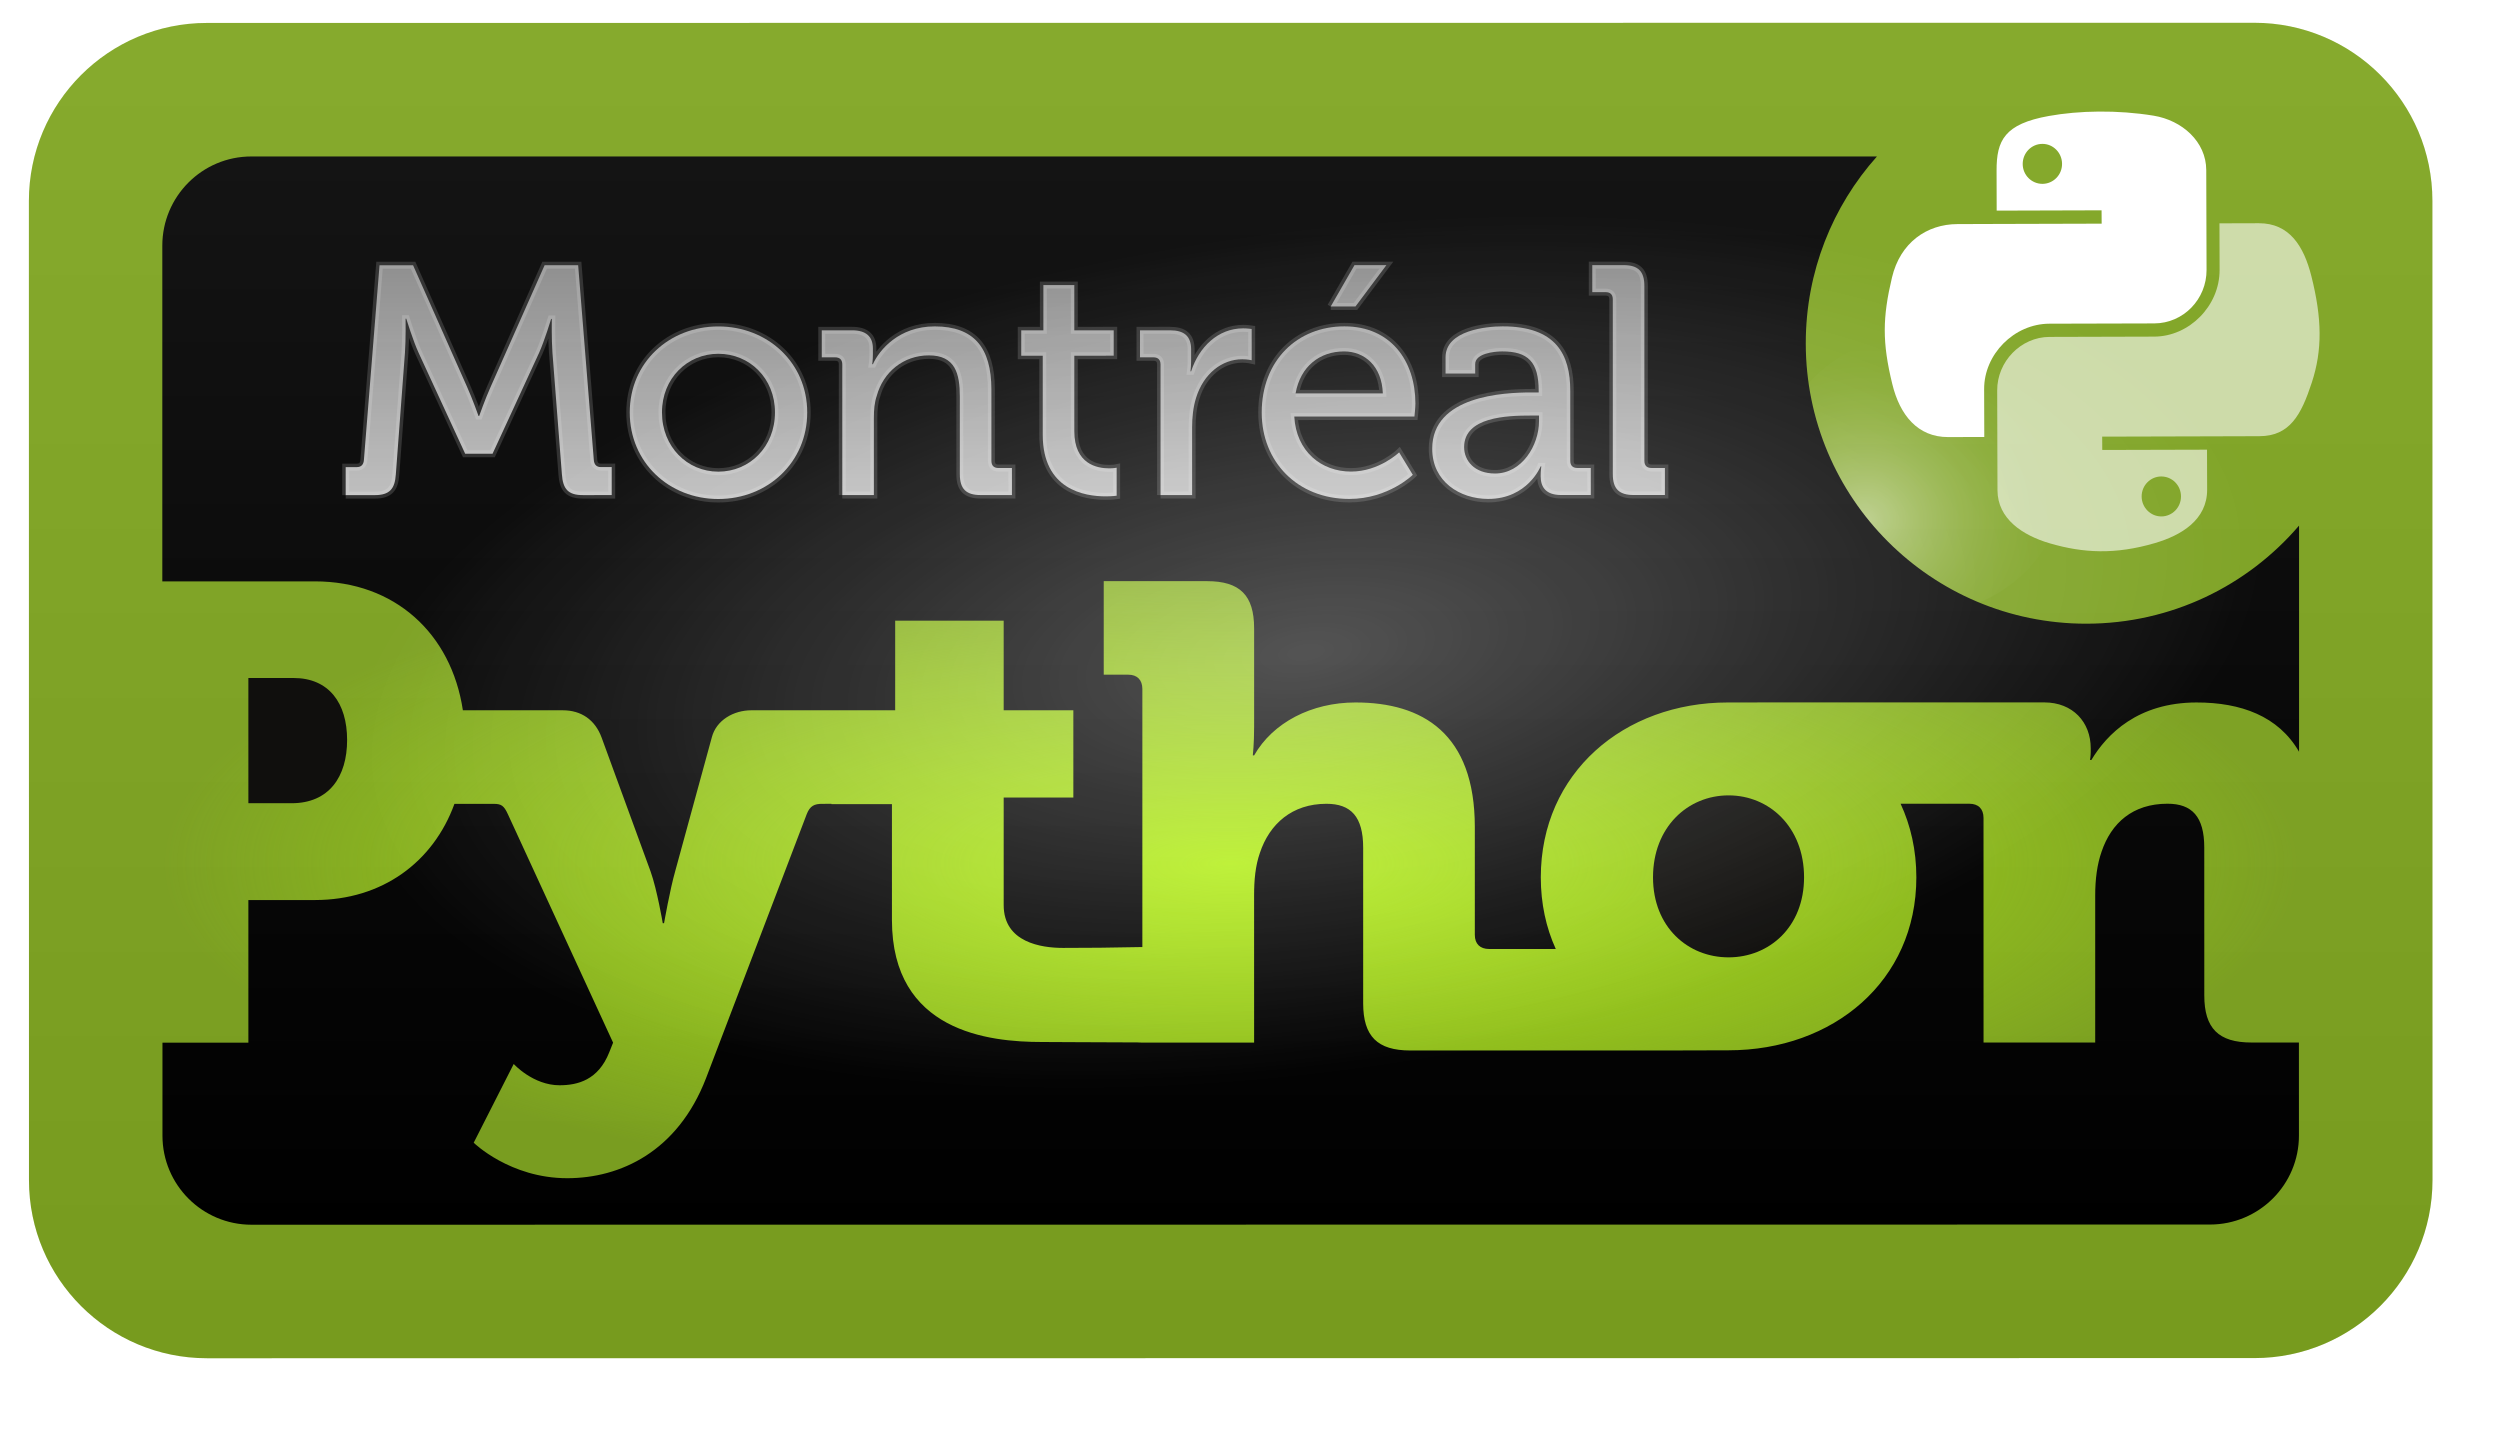 <?xml version="1.0" encoding="UTF-8" standalone="no"?>
<!-- Created with Inkscape (http://www.inkscape.org/) -->

<svg
   xmlns:dc="http://purl.org/dc/elements/1.1/"
   xmlns:cc="http://creativecommons.org/ns#"
   xmlns:rdf="http://www.w3.org/1999/02/22-rdf-syntax-ns#"
   xmlns:svg="http://www.w3.org/2000/svg"
   xmlns="http://www.w3.org/2000/svg"
   xmlns:xlink="http://www.w3.org/1999/xlink"
   xmlns:sodipodi="http://sodipodi.sourceforge.net/DTD/sodipodi-0.dtd"
   xmlns:inkscape="http://www.inkscape.org/namespaces/inkscape"
   id="svg2466"
   sodipodi:version="0.32"
   inkscape:version="0.48.1 r9760"
   width="360"
   height="205.85"
   xml:space="preserve"
   sodipodi:docname="MontrealPythonLogo-clean.svg"
   inkscape:output_extension="org.inkscape.output.svg.inkscape"
   version="1.1"
   inkscape:export-filename="/home/esj/trav/mp/montrealpython/logos/mp-logo-simple.png"
   inkscape:export-xdpi="111.04"
   inkscape:export-ydpi="111.04"
   style="display:inline;enable-background:new"><defs
     id="defs2469"><linearGradient
       inkscape:collect="always"
       id="linearGradient5884"><stop
         style="stop-color:#b3ee17;stop-opacity:1;"
         offset="0"
         id="stop5886" /><stop
         style="stop-color:#b3ee17;stop-opacity:0;"
         offset="1"
         id="stop5888" /></linearGradient><linearGradient
       id="linearGradient5428"><stop
         id="stop5430"
         offset="0"
         style="stop-color:#ffffff;stop-opacity:1;" /><stop
         id="stop5432"
         offset="1"
         style="stop-color:#616161;stop-opacity:1;" /></linearGradient><radialGradient
       id="radialGradient5178"
       spreadMethod="pad"
       gradientTransform="matrix(136.694,0.013,0.011,-107.56,7196.277,7228.577)"
       gradientUnits="userSpaceOnUse"
       r="1"
       cy="0"
       cx="0"
       fy="0"
       fx="0"><stop
         id="stop5180"
         offset="0"
         style="stop-color:#a4a4a4;stop-opacity:1;" /><stop
         id="stop5182"
         offset="1"
         style="stop-color:#dfdfdf;stop-opacity:1;" /></radialGradient><linearGradient
       id="linearGradient5050"><stop
         style="stop-color:#141414;stop-opacity:1;"
         offset="0"
         id="stop5052" /><stop
         style="stop-color:#000000;stop-opacity:1;"
         offset="1"
         id="stop5054" /></linearGradient><radialGradient
       id="radialGradient3786"
       spreadMethod="pad"
       gradientTransform="matrix(136.694,0.013,0.011,-107.56,7196.277,7228.577)"
       gradientUnits="userSpaceOnUse"
       r="1"
       cy="0"
       cx="0"
       fy="0"
       fx="0"><stop
         id="stop3788"
         offset="0"
         style="stop-opacity:1;stop-color:#ffffff" /><stop
         id="stop3790"
         offset="1"
         style="stop-color:#100f0d;stop-opacity:0;" /></radialGradient><inkscape:perspective
       sodipodi:type="inkscape:persp3d"
       inkscape:vp_x="0 : 526.18109 : 1"
       inkscape:vp_y="0 : 1000 : 0"
       inkscape:vp_z="744.09448 : 526.18109 : 1"
       inkscape:persp3d-origin="372.04724 : 350.78739 : 1"
       id="perspective2473" /><clipPath
       clipPathUnits="userSpaceOnUse"
       id="clipPath2481"><path
         d="m 0,14400 14400,0 L 14400,0 0,0 0,14400 z"
         id="path2483"
         inkscape:connector-curvature="0" /></clipPath><linearGradient
       x1="0"
       y1="0"
       x2="1"
       y2="0"
       gradientUnits="userSpaceOnUse"
       gradientTransform="matrix(162.667,0,0,-162.667,7064.331,7237.461)"
       spreadMethod="pad"
       id="linearGradient2501"><stop
         style="stop-color:#90c01a;stop-opacity:1;"
         offset="0"
         id="stop2503" /><stop
         style="stop-color:#7ea716;stop-opacity:1;"
         offset="1"
         id="stop2505" /></linearGradient><clipPath
       clipPathUnits="userSpaceOnUse"
       id="clipPath2513"><path
         d="m 0,14400 14400,0 L 14400,0 0,0 0,14400 z"
         id="path2515"
         inkscape:connector-curvature="0" /></clipPath><radialGradient
       fx="0"
       fy="0"
       cx="0"
       cy="0"
       r="1"
       gradientUnits="userSpaceOnUse"
       gradientTransform="matrix(34.413,0,0,-34.413,7274.997,7256.336)"
       spreadMethod="pad"
       id="radialGradient2549"><stop
         style="stop-color:#a0d51d;stop-opacity:1;"
         offset="0"
         id="stop2551" /><stop
         style="stop-opacity:1;stop-color:#8ab818"
         offset="1"
         id="stop2553" /></radialGradient><clipPath
       clipPathUnits="userSpaceOnUse"
       id="clipPath2561"><path
         d="m 0,14400 14400,0 L 14400,0 0,0 0,14400 z"
         id="path2563"
         inkscape:connector-curvature="0" /></clipPath><clipPath
       clipPathUnits="userSpaceOnUse"
       id="clipPath2573"><path
         d="m 7288.18,7292.89 37.14,0 0,-37.79 -37.14,0 0,37.79 z"
         id="path2575"
         inkscape:connector-curvature="0" /></clipPath><clipPath
       clipPathUnits="userSpaceOnUse"
       id="clipPath2589"><path
         d="m 7020.33,7312.1 351.89,0 0,-107.71 -351.89,0 0,107.71 z"
         id="path2591"
         inkscape:connector-curvature="0" /></clipPath><clipPath
       clipPathUnits="userSpaceOnUse"
       id="clipPath2593"><path
         d="m 7020.33,7312.1 351.89,0 0,-107.71 -351.89,0 0,107.71 z"
         id="path2595"
         inkscape:connector-curvature="0" /></clipPath><radialGradient
       fx="0"
       fy="0"
       cx="0"
       cy="0"
       r="1"
       gradientUnits="userSpaceOnUse"
       gradientTransform="matrix(136.694,0.013,0.011,-107.56,7196.277,7228.577)"
       spreadMethod="pad"
       id="radialGradient2601"><stop
         style="stop-opacity:1;stop-color:#ffffff"
         offset="0"
         id="stop2603" /><stop
         style="stop-color:#ffffff;stop-opacity:0;"
         offset="1"
         id="stop2605" /></radialGradient><mask
       maskUnits="userSpaceOnUse"
       x="0"
       y="0"
       width="1"
       height="1"
       id="mask2607"><g
         id="g2609"><g
           clip-path="url(#clipPath2589)"
           id="g2611"
           style="opacity:0.35"><path
             d="m 7020.327,7312.099 351.896,0 0,-107.708 -351.896,0 0,107.708 z"
             style="fill:#000000;fill-opacity:1;fill-rule:nonzero;stroke:none"
             id="path2613"
             inkscape:connector-curvature="0" /><g
             id="g2615"><g
               id="g2617" /><g
               id="g2619"><g
                 clip-path="url(#clipPath2593)"
                 id="g2621"><g
                   id="g2623"><g
                     id="g2625"><g
                       id="g2627"><g
                         id="g2629"><path
                           d="m 7372.221,7235.187 c 0,-11.329 -11.671,-20.513 -26.068,-20.513 l -299.753,-0.025 c -14.396,0 -26.066,9.181 -26.067,20.508 l 0,56.403 c 0,11.327 11.667,20.51 26.063,20.512 l 299.753,0.023 c 14.399,0 26.065,-9.179 26.068,-20.507 l 0.01,-56.401 z"
                           style="fill:url(#radialGradient2601);stroke:none"
                           id="path2631"
                           inkscape:connector-curvature="0" /></g></g></g></g></g></g></g></g></g></mask><clipPath
       clipPathUnits="userSpaceOnUse"
       id="clipPath2637"><path
         d="m 7020.33,7312.1 351.89,0 0,-107.71 -351.89,0 0,107.71 z"
         id="path2639"
         inkscape:connector-curvature="0" /></clipPath><filter
       inkscape:collect="always"
       id="filter3757"
       color-interpolation-filters="sRGB"><feGaussianBlur
         inkscape:collect="always"
         stdDeviation="2.154"
         id="feGaussianBlur3759" /></filter><radialGradient
       inkscape:collect="always"
       xlink:href="#radialGradient3786"
       id="radialGradient3784"
       cx="278.304"
       cy="126.35"
       fx="278.304"
       fy="126.35"
       r="60.773"
       gradientTransform="matrix(0.5,-0.01,0.009,0.471,145.22,57.699)"
       gradientUnits="userSpaceOnUse" /><filter
       inkscape:collect="always"
       id="filter3826"
       color-interpolation-filters="sRGB"><feBlend
         inkscape:collect="always"
         mode="screen"
         in2="BackgroundImage"
         id="feBlend3828" /></filter><radialGradient
       inkscape:collect="always"
       xlink:href="#radialGradient3786"
       id="radialGradient3837"
       gradientUnits="userSpaceOnUse"
       gradientTransform="matrix(1,0,0,0.55,0,44.399)"
       cx="199.06"
       cy="98.752"
       fx="199.06"
       fy="98.752"
       r="172.916" /><filter
       inkscape:collect="always"
       id="filter3935"
       color-interpolation-filters="sRGB"><feGaussianBlur
         inkscape:collect="always"
         stdDeviation="0.013"
         id="feGaussianBlur3937" /></filter><filter
       inkscape:collect="always"
       id="filter3939"
       color-interpolation-filters="sRGB"><feGaussianBlur
         inkscape:collect="always"
         stdDeviation="0.018"
         id="feGaussianBlur3941" /></filter><linearGradient
       inkscape:collect="always"
       xlink:href="#linearGradient5050"
       id="linearGradient5056"
       x1="-136.9"
       y1="96.903"
       x2="-136.9"
       y2="-26.983"
       gradientUnits="userSpaceOnUse" /><radialGradient
       inkscape:collect="always"
       xlink:href="#radialGradient2601"
       id="radialGradient5067"
       cx="196.602"
       cy="88.296"
       fx="196.602"
       fy="88.296"
       r="176.13"
       gradientTransform="matrix(0.781,-0.108,0.047,0.341,30.38,85.057)"
       gradientUnits="userSpaceOnUse" /><linearGradient
       inkscape:collect="always"
       xlink:href="#radialGradient5178"
       id="linearGradient5176"
       x1="7168.036"
       y1="-7286.271"
       x2="7168.034"
       y2="-7258.545"
       gradientUnits="userSpaceOnUse" /><linearGradient
       inkscape:collect="always"
       xlink:href="#radialGradient5178-5"
       id="linearGradient5176-4"
       x1="7168.036"
       y1="-7286.271"
       x2="7168.034"
       y2="-7258.545"
       gradientUnits="userSpaceOnUse" /><radialGradient
       id="radialGradient5178-5"
       spreadMethod="pad"
       gradientTransform="matrix(136.694,0.013,0.011,-107.56,7196.277,7228.577)"
       gradientUnits="userSpaceOnUse"
       r="1"
       cy="0"
       cx="0"
       fy="0"
       fx="0"><stop
         id="stop5180-1"
         offset="0"
         style="stop-opacity:1;stop-color:#ffffff" /><stop
         id="stop5182-2"
         offset="1"
         style="stop-color:#ffffff;stop-opacity:0.716;" /></radialGradient><linearGradient
       inkscape:collect="always"
       xlink:href="#radialGradient5178-5"
       id="linearGradient5198"
       x1="7168.036"
       y1="-7286.271"
       x2="7168.034"
       y2="-7258.545"
       gradientUnits="userSpaceOnUse" /><radialGradient
       id="radialGradient5200"
       spreadMethod="pad"
       gradientTransform="matrix(136.694,0.013,0.011,-107.56,7196.277,7228.577)"
       gradientUnits="userSpaceOnUse"
       r="1"
       cy="0"
       cx="0"
       fy="0"
       fx="0"><stop
         id="stop5202"
         offset="0"
         style="stop-opacity:1;stop-color:#ffffff" /><stop
         id="stop5204"
         offset="1"
         style="stop-color:#ffffff;stop-opacity:0.716;" /></radialGradient><linearGradient
       inkscape:collect="always"
       xlink:href="#radialGradient5178-5"
       id="linearGradient5206"
       x1="7168.036"
       y1="-7286.271"
       x2="7168.034"
       y2="-7258.545"
       gradientUnits="userSpaceOnUse" /><radialGradient
       id="radialGradient5208"
       spreadMethod="pad"
       gradientTransform="matrix(136.694,0.013,0.011,-107.56,7196.277,7228.577)"
       gradientUnits="userSpaceOnUse"
       r="1"
       cy="0"
       cx="0"
       fy="0"
       fx="0"><stop
         id="stop5210"
         offset="0"
         style="stop-opacity:1;stop-color:#ffffff" /><stop
         id="stop5212"
         offset="1"
         style="stop-color:#ffffff;stop-opacity:0.716;" /></radialGradient><linearGradient
       inkscape:collect="always"
       xlink:href="#radialGradient5178-5"
       id="linearGradient5214"
       x1="7168.036"
       y1="-7286.271"
       x2="7168.034"
       y2="-7258.545"
       gradientUnits="userSpaceOnUse" /><radialGradient
       id="radialGradient5216"
       spreadMethod="pad"
       gradientTransform="matrix(136.694,0.013,0.011,-107.56,7196.277,7228.577)"
       gradientUnits="userSpaceOnUse"
       r="1"
       cy="0"
       cx="0"
       fy="0"
       fx="0"><stop
         id="stop5218"
         offset="0"
         style="stop-opacity:1;stop-color:#ffffff" /><stop
         id="stop5220"
         offset="1"
         style="stop-color:#ffffff;stop-opacity:0.716;" /></radialGradient><linearGradient
       inkscape:collect="always"
       xlink:href="#radialGradient5178-5"
       id="linearGradient5222"
       x1="7168.036"
       y1="-7286.271"
       x2="7168.034"
       y2="-7258.545"
       gradientUnits="userSpaceOnUse" /><radialGradient
       id="radialGradient5224"
       spreadMethod="pad"
       gradientTransform="matrix(136.694,0.013,0.011,-107.56,7196.277,7228.577)"
       gradientUnits="userSpaceOnUse"
       r="1"
       cy="0"
       cx="0"
       fy="0"
       fx="0"><stop
         id="stop5226"
         offset="0"
         style="stop-opacity:1;stop-color:#ffffff" /><stop
         id="stop5228"
         offset="1"
         style="stop-color:#ffffff;stop-opacity:0.716;" /></radialGradient><linearGradient
       inkscape:collect="always"
       xlink:href="#radialGradient5178-5"
       id="linearGradient5230"
       x1="7168.036"
       y1="-7286.271"
       x2="7168.034"
       y2="-7258.545"
       gradientUnits="userSpaceOnUse" /><radialGradient
       id="radialGradient5232"
       spreadMethod="pad"
       gradientTransform="matrix(136.694,0.013,0.011,-107.56,7196.277,7228.577)"
       gradientUnits="userSpaceOnUse"
       r="1"
       cy="0"
       cx="0"
       fy="0"
       fx="0"><stop
         id="stop5234"
         offset="0"
         style="stop-opacity:1;stop-color:#ffffff" /><stop
         id="stop5236"
         offset="1"
         style="stop-color:#ffffff;stop-opacity:0.716;" /></radialGradient><linearGradient
       inkscape:collect="always"
       xlink:href="#radialGradient5178-5"
       id="linearGradient5238"
       x1="7168.036"
       y1="-7286.271"
       x2="7168.034"
       y2="-7258.545"
       gradientUnits="userSpaceOnUse" /><radialGradient
       id="radialGradient5240"
       spreadMethod="pad"
       gradientTransform="matrix(136.694,0.013,0.011,-107.56,7196.277,7228.577)"
       gradientUnits="userSpaceOnUse"
       r="1"
       cy="0"
       cx="0"
       fy="0"
       fx="0"><stop
         id="stop5242"
         offset="0"
         style="stop-opacity:1;stop-color:#ffffff" /><stop
         id="stop5244"
         offset="1"
         style="stop-color:#ffffff;stop-opacity:0.716;" /></radialGradient><linearGradient
       inkscape:collect="always"
       xlink:href="#radialGradient5178-5"
       id="linearGradient5246"
       x1="7168.036"
       y1="-7286.271"
       x2="7168.034"
       y2="-7258.545"
       gradientUnits="userSpaceOnUse" /><radialGradient
       id="radialGradient5248"
       spreadMethod="pad"
       gradientTransform="matrix(136.694,0.013,0.011,-107.56,7196.277,7228.577)"
       gradientUnits="userSpaceOnUse"
       r="1"
       cy="0"
       cx="0"
       fy="0"
       fx="0"><stop
         id="stop5250"
         offset="0"
         style="stop-opacity:1;stop-color:#ffffff" /><stop
         id="stop5252"
         offset="1"
         style="stop-color:#ffffff;stop-opacity:0.716;" /></radialGradient><linearGradient
       inkscape:collect="always"
       xlink:href="#radialGradient5178-5"
       id="linearGradient5254"
       x1="7168.036"
       y1="-7286.271"
       x2="7168.034"
       y2="-7258.545"
       gradientUnits="userSpaceOnUse" /><radialGradient
       id="radialGradient5256"
       spreadMethod="pad"
       gradientTransform="matrix(136.694,0.013,0.011,-107.56,7196.277,7228.577)"
       gradientUnits="userSpaceOnUse"
       r="1"
       cy="0"
       cx="0"
       fy="0"
       fx="0"><stop
         id="stop5258"
         offset="0"
         style="stop-opacity:1;stop-color:#ffffff" /><stop
         id="stop5260"
         offset="1"
         style="stop-color:#ffffff;stop-opacity:0.716;" /></radialGradient><linearGradient
       inkscape:collect="always"
       xlink:href="#radialGradient5178-6"
       id="linearGradient5176-6"
       x1="7168.036"
       y1="-7286.271"
       x2="7168.034"
       y2="-7258.545"
       gradientUnits="userSpaceOnUse" /><radialGradient
       id="radialGradient5178-6"
       spreadMethod="pad"
       gradientTransform="matrix(136.694,0.013,0.011,-107.56,7196.277,7228.577)"
       gradientUnits="userSpaceOnUse"
       r="1"
       cy="0"
       cx="0"
       fy="0"
       fx="0"><stop
         id="stop5180-2"
         offset="0"
         style="stop-color:#898989;stop-opacity:1;" /><stop
         id="stop5182-6"
         offset="1"
         style="stop-color:#cecece;stop-opacity:1;" /></radialGradient><linearGradient
       inkscape:collect="always"
       xlink:href="#radialGradient5178-6"
       id="linearGradient5449"
       x1="7168.036"
       y1="-7286.271"
       x2="7168.034"
       y2="-7258.545"
       gradientUnits="userSpaceOnUse" /><radialGradient
       id="radialGradient5451"
       spreadMethod="pad"
       gradientTransform="matrix(136.694,0.013,0.011,-107.56,7196.277,7228.577)"
       gradientUnits="userSpaceOnUse"
       r="1"
       cy="0"
       cx="0"
       fy="0"
       fx="0"><stop
         id="stop5453"
         offset="0"
         style="stop-color:#898989;stop-opacity:1;" /><stop
         id="stop5455"
         offset="1"
         style="stop-color:#cecece;stop-opacity:1;" /></radialGradient><linearGradient
       inkscape:collect="always"
       xlink:href="#radialGradient5178-6"
       id="linearGradient5457"
       x1="7168.036"
       y1="-7286.271"
       x2="7168.034"
       y2="-7258.545"
       gradientUnits="userSpaceOnUse" /><radialGradient
       id="radialGradient5459"
       spreadMethod="pad"
       gradientTransform="matrix(136.694,0.013,0.011,-107.56,7196.277,7228.577)"
       gradientUnits="userSpaceOnUse"
       r="1"
       cy="0"
       cx="0"
       fy="0"
       fx="0"><stop
         id="stop5461"
         offset="0"
         style="stop-color:#898989;stop-opacity:1;" /><stop
         id="stop5463"
         offset="1"
         style="stop-color:#cecece;stop-opacity:1;" /></radialGradient><linearGradient
       inkscape:collect="always"
       xlink:href="#radialGradient5178-6"
       id="linearGradient5465"
       x1="7168.036"
       y1="-7286.271"
       x2="7168.034"
       y2="-7258.545"
       gradientUnits="userSpaceOnUse" /><radialGradient
       id="radialGradient5467"
       spreadMethod="pad"
       gradientTransform="matrix(136.694,0.013,0.011,-107.56,7196.277,7228.577)"
       gradientUnits="userSpaceOnUse"
       r="1"
       cy="0"
       cx="0"
       fy="0"
       fx="0"><stop
         id="stop5469"
         offset="0"
         style="stop-color:#898989;stop-opacity:1;" /><stop
         id="stop5471"
         offset="1"
         style="stop-color:#cecece;stop-opacity:1;" /></radialGradient><linearGradient
       inkscape:collect="always"
       xlink:href="#radialGradient5178-6"
       id="linearGradient5473"
       x1="7168.036"
       y1="-7286.271"
       x2="7168.034"
       y2="-7258.545"
       gradientUnits="userSpaceOnUse" /><radialGradient
       id="radialGradient5475"
       spreadMethod="pad"
       gradientTransform="matrix(136.694,0.013,0.011,-107.56,7196.277,7228.577)"
       gradientUnits="userSpaceOnUse"
       r="1"
       cy="0"
       cx="0"
       fy="0"
       fx="0"><stop
         id="stop5477"
         offset="0"
         style="stop-color:#898989;stop-opacity:1;" /><stop
         id="stop5479"
         offset="1"
         style="stop-color:#cecece;stop-opacity:1;" /></radialGradient><linearGradient
       inkscape:collect="always"
       xlink:href="#radialGradient5178-6"
       id="linearGradient5481"
       x1="7168.036"
       y1="-7286.271"
       x2="7168.034"
       y2="-7258.545"
       gradientUnits="userSpaceOnUse" /><radialGradient
       id="radialGradient5483"
       spreadMethod="pad"
       gradientTransform="matrix(136.694,0.013,0.011,-107.56,7196.277,7228.577)"
       gradientUnits="userSpaceOnUse"
       r="1"
       cy="0"
       cx="0"
       fy="0"
       fx="0"><stop
         id="stop5485"
         offset="0"
         style="stop-color:#898989;stop-opacity:1;" /><stop
         id="stop5487"
         offset="1"
         style="stop-color:#cecece;stop-opacity:1;" /></radialGradient><linearGradient
       inkscape:collect="always"
       xlink:href="#radialGradient5178-6"
       id="linearGradient5489"
       x1="7168.036"
       y1="-7286.271"
       x2="7168.034"
       y2="-7258.545"
       gradientUnits="userSpaceOnUse" /><radialGradient
       id="radialGradient5491"
       spreadMethod="pad"
       gradientTransform="matrix(136.694,0.013,0.011,-107.56,7196.277,7228.577)"
       gradientUnits="userSpaceOnUse"
       r="1"
       cy="0"
       cx="0"
       fy="0"
       fx="0"><stop
         id="stop5493"
         offset="0"
         style="stop-color:#898989;stop-opacity:1;" /><stop
         id="stop5495"
         offset="1"
         style="stop-color:#cecece;stop-opacity:1;" /></radialGradient><linearGradient
       inkscape:collect="always"
       xlink:href="#radialGradient5178-6"
       id="linearGradient5497"
       x1="7168.036"
       y1="-7286.271"
       x2="7168.034"
       y2="-7258.545"
       gradientUnits="userSpaceOnUse" /><radialGradient
       id="radialGradient5499"
       spreadMethod="pad"
       gradientTransform="matrix(136.694,0.013,0.011,-107.56,7196.277,7228.577)"
       gradientUnits="userSpaceOnUse"
       r="1"
       cy="0"
       cx="0"
       fy="0"
       fx="0"><stop
         id="stop5501"
         offset="0"
         style="stop-color:#898989;stop-opacity:1;" /><stop
         id="stop5503"
         offset="1"
         style="stop-color:#cecece;stop-opacity:1;" /></radialGradient><linearGradient
       inkscape:collect="always"
       xlink:href="#radialGradient5178-6"
       id="linearGradient5505"
       x1="7168.036"
       y1="-7286.271"
       x2="7168.034"
       y2="-7258.545"
       gradientUnits="userSpaceOnUse" /><radialGradient
       id="radialGradient5507"
       spreadMethod="pad"
       gradientTransform="matrix(136.694,0.013,0.011,-107.56,7196.277,7228.577)"
       gradientUnits="userSpaceOnUse"
       r="1"
       cy="0"
       cx="0"
       fy="0"
       fx="0"><stop
         id="stop5509"
         offset="0"
         style="stop-color:#898989;stop-opacity:1;" /><stop
         id="stop5511"
         offset="1"
         style="stop-color:#cecece;stop-opacity:1;" /></radialGradient><linearGradient
       inkscape:collect="always"
       xlink:href="#linearGradient5428"
       id="linearGradient5688"
       gradientUnits="userSpaceOnUse"
       gradientTransform="translate(-40,-40)"
       x1="339.48"
       y1="43.026"
       x2="339.48"
       y2="235.491" /><linearGradient
       inkscape:collect="always"
       xlink:href="#linearGradient5050-2"
       id="linearGradient5056-3"
       x1="-136.9"
       y1="96.903"
       x2="-136.9"
       y2="-26.983"
       gradientUnits="userSpaceOnUse" /><linearGradient
       id="linearGradient5050-2"><stop
         style="stop-color:#141414;stop-opacity:1;"
         offset="0"
         id="stop5052-1" /><stop
         style="stop-color:#000000;stop-opacity:1;"
         offset="1"
         id="stop5054-3" /></linearGradient><linearGradient
       id="linearGradient5050-3"><stop
         style="stop-color:#141414;stop-opacity:1;"
         offset="0"
         id="stop5052-2" /><stop
         style="stop-color:#000000;stop-opacity:1;"
         offset="1"
         id="stop5054-9" /></linearGradient><linearGradient
       inkscape:collect="always"
       xlink:href="#radialGradient5178"
       id="linearGradient5843"
       gradientUnits="userSpaceOnUse"
       x1="7168.036"
       y1="-7286.271"
       x2="7168.034"
       y2="-7258.545"
       gradientTransform="matrix(1.25,-1.1330131e-4,1.1330131e-4,1.25,-8820.625,9146.263)" /><linearGradient
       inkscape:collect="always"
       xlink:href="#radialGradient5178"
       id="linearGradient5846"
       gradientUnits="userSpaceOnUse"
       x1="7168.036"
       y1="-7286.271"
       x2="7168.034"
       y2="-7258.545"
       gradientTransform="matrix(1.25,-1.1330131e-4,1.1330131e-4,1.25,-8820.625,9146.263)" /><linearGradient
       inkscape:collect="always"
       xlink:href="#radialGradient5178"
       id="linearGradient5849"
       gradientUnits="userSpaceOnUse"
       x1="7168.036"
       y1="-7286.271"
       x2="7168.034"
       y2="-7258.545"
       gradientTransform="matrix(1.25,-1.1330131e-4,1.1330131e-4,1.25,-8820.625,9146.263)" /><linearGradient
       inkscape:collect="always"
       xlink:href="#radialGradient5178"
       id="linearGradient5852"
       gradientUnits="userSpaceOnUse"
       x1="7168.036"
       y1="-7286.271"
       x2="7168.034"
       y2="-7258.545"
       gradientTransform="matrix(1.25,-1.1330131e-4,1.1330131e-4,1.25,-8820.625,9146.263)" /><linearGradient
       inkscape:collect="always"
       xlink:href="#radialGradient5178"
       id="linearGradient5855"
       gradientUnits="userSpaceOnUse"
       x1="7168.036"
       y1="-7286.271"
       x2="7168.034"
       y2="-7258.545"
       gradientTransform="matrix(1.25,-1.1330131e-4,1.1330131e-4,1.25,-8820.625,9146.263)" /><linearGradient
       inkscape:collect="always"
       xlink:href="#radialGradient5178"
       id="linearGradient5858"
       gradientUnits="userSpaceOnUse"
       x1="7168.036"
       y1="-7286.271"
       x2="7168.034"
       y2="-7258.545"
       gradientTransform="matrix(1.25,-1.1330131e-4,1.1330131e-4,1.25,-8820.625,9146.263)" /><linearGradient
       inkscape:collect="always"
       xlink:href="#radialGradient5178"
       id="linearGradient5861"
       gradientUnits="userSpaceOnUse"
       x1="7168.036"
       y1="-7286.271"
       x2="7168.034"
       y2="-7258.545"
       gradientTransform="matrix(1.25,-1.1330131e-4,1.1330131e-4,1.25,-8820.625,9146.263)" /><linearGradient
       inkscape:collect="always"
       xlink:href="#radialGradient5178"
       id="linearGradient5864"
       gradientUnits="userSpaceOnUse"
       x1="7168.036"
       y1="-7286.271"
       x2="7168.034"
       y2="-7258.545"
       gradientTransform="matrix(1.25,-1.1330131e-4,1.1330131e-4,1.25,-8820.625,9146.263)" /><radialGradient
       inkscape:collect="always"
       xlink:href="#linearGradient5884"
       id="radialGradient5890"
       cx="177.204"
       cy="124.356"
       fx="177.204"
       fy="124.356"
       r="153.837"
       gradientTransform="matrix(1,0,0,0.314,0,85.344)"
       gradientUnits="userSpaceOnUse" /><linearGradient
       inkscape:collect="always"
       xlink:href="#radialGradient5178"
       id="linearGradient6005"
       gradientUnits="userSpaceOnUse"
       gradientTransform="matrix(1.25,-1.1330131e-4,1.1330131e-4,1.25,-8827.276,9146.263)"
       x1="7168.036"
       y1="-7286.271"
       x2="7168.034"
       y2="-7258.545" /><linearGradient
       inkscape:collect="always"
       xlink:href="#radialGradient5178"
       id="linearGradient6008"
       gradientUnits="userSpaceOnUse"
       gradientTransform="matrix(1.25,-1.1330131e-4,1.1330131e-4,1.25,-8826.265,9146.263)"
       x1="7168.036"
       y1="-7286.271"
       x2="7168.034"
       y2="-7258.545" /><linearGradient
       inkscape:collect="always"
       xlink:href="#radialGradient5178"
       id="linearGradient6011"
       gradientUnits="userSpaceOnUse"
       gradientTransform="matrix(1.25,-1.1330131e-4,1.1330131e-4,1.25,-8823.591,9146.263)"
       x1="7168.036"
       y1="-7286.271"
       x2="7168.034"
       y2="-7258.545" /><linearGradient
       inkscape:collect="always"
       xlink:href="#radialGradient5178"
       id="linearGradient6014"
       gradientUnits="userSpaceOnUse"
       gradientTransform="matrix(1.25,-1.1330131e-4,1.1330131e-4,1.25,-8822.602,9146.263)"
       x1="7168.036"
       y1="-7286.271"
       x2="7168.034"
       y2="-7258.545" /><linearGradient
       inkscape:collect="always"
       xlink:href="#radialGradient5178"
       id="linearGradient6017"
       gradientUnits="userSpaceOnUse"
       gradientTransform="matrix(1.25,-1.1330131e-4,1.1330131e-4,1.25,-8821.951,9146.263)"
       x1="7168.036"
       y1="-7286.271"
       x2="7168.034"
       y2="-7258.545" /><linearGradient
       inkscape:collect="always"
       xlink:href="#radialGradient5178"
       id="linearGradient6020"
       gradientUnits="userSpaceOnUse"
       gradientTransform="matrix(1.25,-1.1330131e-4,1.1330131e-4,1.25,-8821.276,9146.263)"
       x1="7168.036"
       y1="-7286.271"
       x2="7168.034"
       y2="-7258.545" /><linearGradient
       inkscape:collect="always"
       xlink:href="#radialGradient5178"
       id="linearGradient6023"
       gradientUnits="userSpaceOnUse"
       gradientTransform="matrix(1.25,-1.1330131e-4,1.1330131e-4,1.25,-8821.951,9146.263)"
       x1="7168.036"
       y1="-7286.271"
       x2="7168.034"
       y2="-7258.545" /><linearGradient
       inkscape:collect="always"
       xlink:href="#radialGradient5178"
       id="linearGradient6026"
       gradientUnits="userSpaceOnUse"
       gradientTransform="matrix(1.25,-1.1330131e-4,1.1330131e-4,1.25,-8820.625,9146.263)"
       x1="7168.036"
       y1="-7286.271"
       x2="7168.034"
       y2="-7258.545" /><linearGradient
       inkscape:collect="always"
       xlink:href="#radialGradient5178"
       id="linearGradient6038"
       gradientUnits="userSpaceOnUse"
       gradientTransform="matrix(1.25,-1.1330131e-4,1.1330131e-4,1.25,-8820.625,9146.263)"
       x1="7168.036"
       y1="-7286.271"
       x2="7168.034"
       y2="-7258.545" /><linearGradient
       inkscape:collect="always"
       xlink:href="#radialGradient5178"
       id="linearGradient6040"
       gradientUnits="userSpaceOnUse"
       gradientTransform="matrix(1.25,-1.1330131e-4,1.1330131e-4,1.25,-8821.951,9146.263)"
       x1="7168.036"
       y1="-7286.271"
       x2="7168.034"
       y2="-7258.545" /><linearGradient
       inkscape:collect="always"
       xlink:href="#radialGradient5178"
       id="linearGradient6042"
       gradientUnits="userSpaceOnUse"
       gradientTransform="matrix(1.25,-1.1330131e-4,1.1330131e-4,1.25,-8821.276,9146.263)"
       x1="7168.036"
       y1="-7286.271"
       x2="7168.034"
       y2="-7258.545" /><linearGradient
       inkscape:collect="always"
       xlink:href="#radialGradient5178"
       id="linearGradient6044"
       gradientUnits="userSpaceOnUse"
       gradientTransform="matrix(1.25,-1.1330131e-4,1.1330131e-4,1.25,-8821.951,9146.263)"
       x1="7168.036"
       y1="-7286.271"
       x2="7168.034"
       y2="-7258.545" /><linearGradient
       inkscape:collect="always"
       xlink:href="#radialGradient5178"
       id="linearGradient6046"
       gradientUnits="userSpaceOnUse"
       gradientTransform="matrix(1.25,-1.1330131e-4,1.1330131e-4,1.25,-8822.602,9146.263)"
       x1="7168.036"
       y1="-7286.271"
       x2="7168.034"
       y2="-7258.545" /><linearGradient
       inkscape:collect="always"
       xlink:href="#radialGradient5178"
       id="linearGradient6048"
       gradientUnits="userSpaceOnUse"
       gradientTransform="matrix(1.25,-1.1330131e-4,1.1330131e-4,1.25,-8823.591,9146.263)"
       x1="7168.036"
       y1="-7286.271"
       x2="7168.034"
       y2="-7258.545" /><linearGradient
       inkscape:collect="always"
       xlink:href="#radialGradient5178"
       id="linearGradient6050"
       gradientUnits="userSpaceOnUse"
       gradientTransform="matrix(1.25,-1.1330131e-4,1.1330131e-4,1.25,-8826.265,9146.263)"
       x1="7168.036"
       y1="-7286.271"
       x2="7168.034"
       y2="-7258.545" /><linearGradient
       inkscape:collect="always"
       xlink:href="#radialGradient5178"
       id="linearGradient6052"
       gradientUnits="userSpaceOnUse"
       gradientTransform="matrix(1.25,-1.1330131e-4,1.1330131e-4,1.25,-8827.276,9146.263)"
       x1="7168.036"
       y1="-7286.271"
       x2="7168.034"
       y2="-7258.545" /><radialGradient
       id="radialGradient5178-0"
       spreadMethod="pad"
       gradientTransform="matrix(136.694,0.013,0.011,-107.56,7196.277,7228.577)"
       gradientUnits="userSpaceOnUse"
       r="1"
       cy="0"
       cx="0"
       fy="0"
       fx="0"><stop
         id="stop5180-21"
         offset="0"
         style="stop-color:#a4a4a4;stop-opacity:1;" /><stop
         id="stop5182-69"
         offset="1"
         style="stop-color:#dfdfdf;stop-opacity:1;" /></radialGradient><radialGradient
       id="radialGradient6086"
       spreadMethod="pad"
       gradientTransform="matrix(136.694,0.013,0.011,-107.56,7196.277,7228.577)"
       gradientUnits="userSpaceOnUse"
       r="1"
       cy="0"
       cx="0"
       fy="0"
       fx="0"><stop
         id="stop6088"
         offset="0"
         style="stop-color:#a4a4a4;stop-opacity:1;" /><stop
         id="stop6090"
         offset="1"
         style="stop-color:#dfdfdf;stop-opacity:1;" /></radialGradient><radialGradient
       id="radialGradient6093"
       spreadMethod="pad"
       gradientTransform="matrix(136.694,0.013,0.011,-107.56,7196.277,7228.577)"
       gradientUnits="userSpaceOnUse"
       r="1"
       cy="0"
       cx="0"
       fy="0"
       fx="0"><stop
         id="stop6095"
         offset="0"
         style="stop-color:#a4a4a4;stop-opacity:1;" /><stop
         id="stop6097"
         offset="1"
         style="stop-color:#dfdfdf;stop-opacity:1;" /></radialGradient><radialGradient
       id="radialGradient6100"
       spreadMethod="pad"
       gradientTransform="matrix(136.694,0.013,0.011,-107.56,7196.277,7228.577)"
       gradientUnits="userSpaceOnUse"
       r="1"
       cy="0"
       cx="0"
       fy="0"
       fx="0"><stop
         id="stop6102"
         offset="0"
         style="stop-color:#a4a4a4;stop-opacity:1;" /><stop
         id="stop6104"
         offset="1"
         style="stop-color:#dfdfdf;stop-opacity:1;" /></radialGradient><radialGradient
       id="radialGradient6107"
       spreadMethod="pad"
       gradientTransform="matrix(136.694,0.013,0.011,-107.56,7196.277,7228.577)"
       gradientUnits="userSpaceOnUse"
       r="1"
       cy="0"
       cx="0"
       fy="0"
       fx="0"><stop
         id="stop6109"
         offset="0"
         style="stop-color:#a4a4a4;stop-opacity:1;" /><stop
         id="stop6111"
         offset="1"
         style="stop-color:#dfdfdf;stop-opacity:1;" /></radialGradient><radialGradient
       id="radialGradient6114"
       spreadMethod="pad"
       gradientTransform="matrix(136.694,0.013,0.011,-107.56,7196.277,7228.577)"
       gradientUnits="userSpaceOnUse"
       r="1"
       cy="0"
       cx="0"
       fy="0"
       fx="0"><stop
         id="stop6116"
         offset="0"
         style="stop-color:#a4a4a4;stop-opacity:1;" /><stop
         id="stop6118"
         offset="1"
         style="stop-color:#dfdfdf;stop-opacity:1;" /></radialGradient><radialGradient
       id="radialGradient6121"
       spreadMethod="pad"
       gradientTransform="matrix(136.694,0.013,0.011,-107.56,7196.277,7228.577)"
       gradientUnits="userSpaceOnUse"
       r="1"
       cy="0"
       cx="0"
       fy="0"
       fx="0"><stop
         id="stop6123"
         offset="0"
         style="stop-color:#a4a4a4;stop-opacity:1;" /><stop
         id="stop6125"
         offset="1"
         style="stop-color:#dfdfdf;stop-opacity:1;" /></radialGradient><linearGradient
       inkscape:collect="always"
       xlink:href="#radialGradient5178-0"
       id="linearGradient6052-8"
       gradientUnits="userSpaceOnUse"
       gradientTransform="matrix(1.25,-1.1330131e-4,1.1330131e-4,1.25,-8827.276,9146.263)"
       x1="7168.036"
       y1="-7286.271"
       x2="7168.034"
       y2="-7258.545" /><radialGradient
       id="radialGradient6128"
       spreadMethod="pad"
       gradientTransform="matrix(136.694,0.013,0.011,-107.56,7196.277,7228.577)"
       gradientUnits="userSpaceOnUse"
       r="1"
       cy="0"
       cx="0"
       fy="0"
       fx="0"><stop
         id="stop6130"
         offset="0"
         style="stop-color:#a4a4a4;stop-opacity:1;" /><stop
         id="stop6132"
         offset="1"
         style="stop-color:#dfdfdf;stop-opacity:1;" /></radialGradient><linearGradient
       inkscape:collect="always"
       xlink:href="#linearGradient5428"
       id="linearGradient7234"
       gradientUnits="userSpaceOnUse"
       gradientTransform="translate(-40,-40)"
       x1="339.48"
       y1="43.026"
       x2="339.48"
       y2="235.491" /></defs><sodipodi:namedview
     inkscape:window-height="851"
     inkscape:window-width="1600"
     inkscape:pageshadow="2"
     inkscape:pageopacity="0.0"
     guidetolerance="10.0"
     gridtolerance="10.0"
     objecttolerance="10.0"
     borderopacity="1.0"
     bordercolor="#666666"
     pagecolor="#ffffff"
     id="base"
     showgrid="false"
     inkscape:zoom="1.4510309"
     inkscape:cx="123.22988"
     inkscape:cy="115.33119"
     inkscape:window-x="0"
     inkscape:window-y="25"
     inkscape:current-layer="layer8"
     inkscape:window-maximized="1" /><g
     inkscape:groupmode="layer"
     id="layer1"
     inkscape:label="ombre"
     style="display:none"><g
       transform="matrix(1.25,0,0,-1.25,-8820.625,9146.263)"
       id="g2477"><g
         id="g2479"
         clip-path="url(#clipPath2481)"><g
           id="g2485"
           transform="translate(7341.852,7175.944)"><path
             d="m 0,0 c -0.002,-11.328 -9.182,-20.509 -20.508,-20.515 l -235.867,-0.016 c -11.327,-0.002 -20.511,9.179 -20.512,20.508 l -0.01,112.805 c 0,11.327 9.182,20.512 20.51,20.511 l 235.866,0.02 c 11.328,0.001 20.509,-9.18 20.512,-20.508 L 0,0 z"
             style="fill:#100f0d;fill-opacity:1;fill-rule:nonzero;stroke:none;filter:url(#filter3757)"
             id="path2487"
             inkscape:connector-curvature="0" /></g></g></g></g><g
     inkscape:groupmode="layer"
     id="layer10"
     inkscape:label="Layer#1"
     style="display:inline" /><g
     inkscape:groupmode="layer"
     id="layer5"
     inkscape:label="green bg"
     style="display:inline"><g
       id="g7334"><path
         inkscape:connector-curvature="0"
         id="path2507"
         style="fill:#79a216;fill-opacity:1;stroke:none;display:inline"
         d="m 7080.336,7314.367 c -11.329,0 -20.508,-9.186 -20.508,-20.513 l 0,0 0.01,-112.805 c 0,-11.326 9.183,-20.512 20.509,-20.508 l 0,0 235.87,0.018 c 11.326,0 20.506,9.182 20.506,20.512 l 0,0 -0.011,112.805 c 0,11.326 -9.179,20.509 -20.513,20.509 l 0,0 -235.863,-0.018 z"
         transform="matrix(1.25,0,0,-1.25,-8820.625,9146.263)" /><path
         inkscape:connector-curvature="0"
         id="path2507-0"
         style="opacity:0.1;fill:url(#linearGradient7234);fill-opacity:1;stroke:none;display:inline;enable-background:new"
         d="M 29.795,3.304 C 15.634,3.304 4.16,14.786 4.16,28.945 l 0,0 0.013,141.006 c 0,14.158 11.479,25.64 25.636,25.635 l 0,0 294.837,-0.022 c 14.158,0 25.633,-11.477 25.633,-25.64 l 0,0 -0.014,-141.006 C 350.265,14.76 338.791,3.281 324.624,3.281 l 0,0 -294.829,0.022 z" /><path
         sodipodi:nodetypes="cczccccccccc"
         inkscape:connector-curvature="0"
         id="rect5815"
         d="m 23.366,76.096 228.751,0 c 0,0 21.801,20.076 46.315,20.506 24.514,0.43 32.608,-20.506 32.608,-20.506 l 0,77.605 -22.002,18.915 -54.094,0 -77.075,0 -77.075,0 -55.861,0 -21.535,-15.026 z"
         style="fill:url(#radialGradient5890);fill-opacity:1;stroke:none" /></g></g><g
     inkscape:groupmode="layer"
     id="layer6"
     inkscape:label="snake shine"
     style="display:inline;filter:url(#filter3826);opacity:0.42"><path
       sodipodi:type="arc"
       style="fill:url(#radialGradient3784);fill-opacity:1"
       id="path3776"
       sodipodi:cx="293.7742"
       sodipodi:cy="107.46661"
       sodipodi:rx="22.156809"
       sodipodi:ry="21.547701"
       d="m 315.931,107.467 a 22.157,21.548 0 1 1 -44.314,0 22.157,21.548 0 1 1 44.314,0 z"
       transform="matrix(0.952,0,0,0.937,-3.168,-32.401)" /></g><g
     inkscape:groupmode="layer"
     id="layer4"
     inkscape:label="black negative space"
     style="display:inline"><g
       id="g5757"><path
         transform="matrix(1.25,0,0,-1.25,317.419,143.341)"
         d="m 0,0 -0.003,17.03 c 0,3.567 -1.413,5.055 -4.237,5.055 -4.016,-0.001 -6.471,-2.231 -7.585,-5.504 -0.523,-1.486 -0.742,-3.196 -0.742,-5.056 l 0,-16.952 -12.863,-0.003 -0.003,25.877 c 0,1.043 -0.593,1.636 -1.636,1.636 l -7.917,0 c 1.165,-2.517 1.816,-5.363 1.815,-8.477 0.003,-11.969 -9.589,-19.927 -21.634,-19.928 -2.354,0 -3.758,-0.019 -6.721,-0.019 l -29.94,-0.002 c -3.793,0 -5.43,1.635 -5.43,5.427 L -96.898,17.022 c 0,3.569 -1.41,5.057 -4.237,5.055 -3.938,0 -6.546,-2.306 -7.659,-5.654 -0.521,-1.485 -0.67,-3.124 -0.669,-4.904 l 0.002,-16.956 -12.865,-10e-4 -0.558,0.023 -6.881,0.029 c 0,0 -2.074,0.02 -4.156,0.021 -6.098,-10e-4 -17.259,1.19 -17.262,14.054 l 0,13.351 -6.972,-10e-4 0,0.033 -1.06,-10e-4 c -0.892,10e-4 -1.411,-0.221 -1.785,-1.19 l -11.598,-30.413 c -3.269,-8.476 -9.888,-11.522 -15.985,-11.525 -6.617,0 -10.781,4.088 -10.781,4.088 l 4.609,9.073 c 0,0 2.228,-2.454 5.279,-2.454 2.081,10e-4 4.462,0.596 5.726,3.794 l 0.444,1.114 -12.121,26.32 c -0.446,0.969 -0.743,1.192 -1.637,1.191 l -4.517,0 c -2.442,-6.712 -8.317,-11.078 -16.081,-11.082 l -7.66,0 0.002,-16.432 -9.898,-10e-4 0,-10.716 c 0.002,-5.664 4.594,-10.254 10.257,-10.254 l 225.613,0.021 c 5.661,0.002 10.253,4.589 10.253,10.255 l -0.003,10.714 -5.471,0 C 1.639,-5.426 -0.002,-3.792 0,0 m -224.986,96.648 c -5.663,0 -10.251,-4.61 -10.25,-10.275 l 0,-38.675 17.575,0 c 9.19,0 15.715,-5.986 17.05,-14.85 l 11.5,0 c 2.158,0 3.73,-1.116 4.475,-3.125 l 5.65,-15.45 c 0.745,-2.083 1.4,-5.95 1.4,-5.95 l 0.15,0 c 0,0 0.68,3.87 1.275,5.95 l 4.225,15.45 c 0.52,2.009 2.543,3.125 4.55,3.125 l 9.225,0 0.35,0 7,0 0,10.325 12.5,0 0,-10.325 8.025,0 0,-10.05 -8.025,0 0,-12.4 c 0,-4.312 4.374,-4.923 6.825,-4.925 0.903,0 3.646,0.021 4.278,0.021 l 4.872,0.079 0,29.725 c 0,1.039 -0.583,1.649 -1.625,1.65 l -2.825,0 0,10.775 11.9,0 c 3.794,-9.6e-4 5.423,-1.632 5.425,-5.425 l 0,-11.375 c 8e-4,-1.931 -0.15,-3.275 -0.15,-3.275 l 0.15,0 c 2.157,3.792 6.619,6.099 11.675,6.1 7.735,0 13.749,-3.568 13.75,-14.35 l 0,-12.425 c 0,-1.042 0.607,-1.625 1.65,-1.625 l 7.675,0 c -1.116,2.453 -1.724,5.219 -1.725,8.25 0,12.047 9.58,20.148 21.55,20.15 2.353,0 4.978,0.007 6.725,0.007 l 29.725,0 c 3.282,0 5.35,-2.268 5.35,-5.268 l 0,-0.465 c 0,-0.372 -0.075,-0.9 -0.075,-0.9 l 0.15,0 c 1.785,2.975 5.357,6.623 12.125,6.625 5.085,0 9.418,-1.554 11.8,-5.675 l 0,26.05 c -5.921,-6.919 -14.704,-11.3 -24.525,-11.3 -17.838,0 -32.3,14.466 -32.3,32.3 0,8.266 3.094,15.813 8.2,21.525 l -187.275,0 z"
         style="fill:url(#linearGradient5056);fill-opacity:1.0;fill-rule:nonzero;stroke:none;display:inline"
         id="path2531" /><path
         inkscape:connector-curvature="0"
         id="path2523"
         style="fill:#100f0d;fill-opacity:1;fill-rule:nonzero;stroke:none;display:inline;filter:url(#filter3939)"
         d="m 0,0 c -4.685,0 -8.701,-3.644 -8.701,-9.443 0,-5.724 4.018,-9.219 8.703,-9.217 4.683,0 8.697,3.493 8.697,9.219 C 8.7,-3.641 4.685,0.001 0,0"
         transform="matrix(1.25,0,0,-1.25,248.911,114.534)" /><path
         inkscape:connector-curvature="0"
         id="path2527"
         style="fill:#100f0d;fill-opacity:1;fill-rule:nonzero;stroke:none;display:inline;filter:url(#filter3935)"
         d="m 0,0 -5.204,-0.001 10e-4,-14.425 4.98,0 c 4.313,-10e-4 6.395,3.048 6.394,7.288 C 6.171,-2.901 4.087,0 0,0"
         transform="matrix(1.25,0,0,-1.25,42.27,97.632)" /></g></g><g
     inkscape:groupmode="layer"
     id="layer3"
     inkscape:label="snakes"
     style="display:inline"><path
       id="path2567"
       style="fill:#ffffff;fill-opacity:1;fill-rule:nonzero;stroke:none;display:inline"
       d="m 294.096,20.719 c 1.558,-0.013 2.839,1.286 2.839,2.876 0.013,1.589 -1.264,2.876 -2.821,2.88 -1.569,0 -2.844,-1.275 -2.845,-2.862 0,-1.59 1.258,-2.89 2.828,-2.894 m 8.156,-4.654 c -2.584,0.019 -5.053,0.246 -7.219,0.637 -6.388,1.147 -7.54,3.514 -7.527,7.871 l 0.014,5.758 15.105,-0.045 0.013,1.921 -15.106,0.043 -5.67,0.019 c -4.393,0.013 -8.226,2.66 -9.416,7.684 -1.367,5.759 -1.424,9.348 0.044,15.351 1.083,4.469 3.66,7.649 8.051,7.636 l 5.194,-0.016 -0.02,-6.9 c -0.016,-4.986 4.286,-9.398 9.408,-9.412 l 15.091,-0.04 c 4.197,-0.016 7.543,-3.482 7.529,-7.7 l -0.043,-14.381 c -0.013,-4.096 -3.473,-7.157 -7.574,-7.832 -2.594,-0.424 -5.289,-0.613 -7.869,-0.593"
       inkscape:connector-curvature="0" /><g
       transform="matrix(1.25,0,0,-1.25,-8822.625,9148.263)"
       style="display:inline"
       id="g2577"><g
         style="opacity:0.6"
         id="g2579"
         clip-path="url(#clipPath2573)"><path
           inkscape:connector-curvature="0"
           d="m 7307.076,7263.722 c 1.252,0 2.271,-1.02 2.274,-2.29 0.01,-1.273 -1.006,-2.312 -2.261,-2.315 -1.246,-0 -2.269,1.029 -2.273,2.303 -0,1.269 1.015,2.3 2.26,2.302 m 6.706,29.16 0.016,-5.366 c 0.01,-4.159 -3.506,-7.671 -7.529,-7.684 l -12.068,-0.034 c -3.306,-0.01 -6.035,-2.847 -6.024,-6.158 l 0.033,-11.506 c 0.01,-3.276 2.859,-5.193 6.058,-6.124 3.828,-1.114 7.495,-1.308 12.069,0.034 3.043,0.891 6.034,2.672 6.026,6.159 l -0.014,4.604 -12.068,-0.033 -0.01,1.536 12.07,0.033 6.041,0.018 c 3.514,0.01 4.815,2.462 6.027,6.143 1.252,3.789 1.185,7.429 -0.034,12.282 -0.88,3.493 -2.543,6.12 -6.062,6.109 l -4.534,-0.013 z"
           style="fill:#ffffff;fill-opacity:1;fill-rule:nonzero;stroke:none"
           id="path2583" /></g></g></g><g
     inkscape:groupmode="layer"
     id="layer2"
     inkscape:label="Montréal"
     style="display:inline"><g
   id="g6028"
   transform="translate(15.451,-0.21)"
   style="opacity:0.85"><path
     d="m 34.33,71.508 4.173,-3.78e-4 c 2.157,-1.96e-4 2.907,-0.891 3.047,-3.001 l 1.311,-17.489 c 0.141,-1.969 0.093,-4.923 0.093,-4.923 l 0.094,-8e-6 c 0,0 0.985,3.188 1.782,4.923 l 6.706,14.535 3.939,-3.57e-4 6.704,-14.536 c 0.797,-1.782 1.734,-4.877 1.734,-4.877 l 0.094,-8e-6 c 0,0 -0.047,2.907 0.094,4.876 l 1.361,17.489 c 0.141,2.11 0.891,3.001 3.001,3.001 l 4.173,-3.78e-4 -3.66e-4,-4.032 -1.547,1.4e-4 c -0.656,6e-5 -0.985,-0.375 -1.032,-1.032 l -2.253,-28.039 -4.83,4.37e-4 -7.782,17.537 c -0.797,1.782 -1.641,4.173 -1.641,4.173 l -0.094,8e-6 c 0,0 -0.844,-2.391 -1.642,-4.173 l -7.785,-17.535 -4.83,4.38e-4 -2.248,28.039 c -0.046,0.657 -0.375,1.032 -1.031,1.032 l -1.594,1.44e-4 3.66e-4,4.032"
     style="font-size:37.511px;font-variant:normal;font-weight:500;font-stretch:normal;writing-mode:lr-tb;fill:url(#linearGradient6038);fill-opacity:1;fill-rule:nonzero;stroke:none;font-family:Museo 500;-inkscape-font-specification:Museo500-Regular"
     id="path5070"
     inkscape:connector-curvature="0" /><path
     d="m 75.234,59.595 c 6.55e-4,7.221 5.675,12.472 12.755,12.471 7.08,-6.42e-4 12.8,-5.253 12.799,-12.473 -6.5e-4,-7.174 -5.721,-12.378 -12.802,-12.377 -7.08,6.42e-4 -12.753,5.206 -12.753,12.38 m 4.642,-4.21e-4 c -4.46e-4,-4.923 3.657,-8.44 8.111,-8.441 4.501,-4.08e-4 8.159,3.516 8.159,8.439 4.51e-4,4.97 -3.656,8.534 -8.158,8.534 -4.454,4.04e-4 -8.112,-3.563 -8.113,-8.533"
     style="font-size:37.511px;font-variant:normal;font-weight:500;font-stretch:normal;writing-mode:lr-tb;fill:url(#linearGradient6040);fill-opacity:1;fill-rule:nonzero;stroke:none;font-family:Museo 500;-inkscape-font-specification:Museo500-Regular"
     id="path5072"
     inkscape:connector-curvature="0" /><path
     d="m 105.839,71.502 4.548,-4.12e-4 -10e-4,-11.113 c -1.1e-4,-1.172 0.094,-2.251 0.422,-3.189 0.937,-3.423 3.844,-5.814 7.502,-5.815 3.798,-3.44e-4 4.455,2.625 4.455,5.954 l 10e-4,11.159 c 1.9e-4,2.11 0.891,3.001 3.001,3.001 l 4.501,-4.08e-4 -3.5e-4,-3.892 -1.922,1.74e-4 c -0.656,6e-5 -1.032,-0.328 -1.032,-1.031 l -9.3e-4,-10.269 c -5.5e-4,-6.048 -2.533,-9.096 -8.159,-9.096 -5.158,4.68e-4 -7.971,3.377 -8.908,5.44 l -0.094,8e-6 c 0,0 0.094,-0.61 0.094,-1.36 l -8e-5,-0.891 c -1.6e-4,-1.735 -0.985,-2.626 -3.001,-2.625 l -4.361,3.95e-4 3.5e-4,3.892 1.923,-1.74e-4 c 0.656,-6e-5 1.032,0.328 1.032,1.031 l 0.002,18.802"
     style="font-size:37.511px;font-variant:normal;font-weight:500;font-stretch:normal;writing-mode:lr-tb;fill:url(#linearGradient6042);fill-opacity:1;fill-rule:nonzero;stroke:none;font-family:Museo 500;-inkscape-font-specification:Museo500-Regular"
     id="path5074"
     inkscape:connector-curvature="0" /><path
     d="m 134.704,62.825 c 7.2e-4,7.924 6.049,8.861 9.05,8.861 0.985,-9e-5 1.594,-0.094 1.594,-0.094 l -3.6e-4,-4.032 c 0,0 -0.422,0.094 -1.078,0.094 -1.735,1.57e-4 -5.017,-0.609 -5.018,-5.345 l -9.9e-4,-10.878 5.673,-5.15e-4 -3.3e-4,-3.657 -5.673,5.15e-4 -5.9e-4,-6.518 -4.454,4.03e-4 5.9e-4,6.518 -3.188,2.89e-4 3.3e-4,3.657 3.095,-2.8e-4 10e-4,11.394"
     style="font-size:37.511px;font-variant:normal;font-weight:500;font-stretch:normal;writing-mode:lr-tb;fill:url(#linearGradient6044);fill-opacity:1;fill-rule:nonzero;stroke:none;font-family:Museo 500;-inkscape-font-specification:Museo500-Regular"
     id="path5076"
     inkscape:connector-curvature="0" /><path
     d="m 151.667,71.498 4.548,-4.12e-4 -8.8e-4,-9.706 c -1.3e-4,-1.454 0.14,-2.907 0.562,-4.267 1.078,-3.517 3.75,-5.58 6.658,-5.58 0.75,-6.8e-5 1.36,0.141 1.36,0.141 l -4.1e-4,-4.501 c 0,0 -0.61,-0.094 -1.219,-0.094 -3.657,3.31e-4 -6.377,2.72 -7.502,6.19 l -0.094,8e-6 c 0,0 0.094,-0.703 0.094,-1.641 l -1.3e-4,-1.5 c -1.8e-4,-1.922 -0.985,-2.766 -3.048,-2.766 l -4.314,3.91e-4 3.5e-4,3.892 1.923,-1.74e-4 c 0.656,-6e-5 1.032,0.328 1.032,1.031 l 0.002,18.802"
     style="font-size:37.511px;font-variant:normal;font-weight:500;font-stretch:normal;writing-mode:lr-tb;fill:url(#linearGradient6046);fill-opacity:1;fill-rule:nonzero;stroke:none;font-family:Museo 500;-inkscape-font-specification:Museo500-Regular"
     id="path5078"
     inkscape:connector-curvature="0" /><path
     d="m 166.237,59.633 c 6.3e-4,7.033 5.112,12.425 12.614,12.424 5.627,-5.1e-4 9.143,-3.471 9.143,-3.471 l -1.97,-3.235 c 0,0 -2.86,2.767 -6.939,2.767 -4.22,3.83e-4 -7.878,-2.859 -8.159,-7.923 l 17.302,-0.002 c 0,0 0.141,-1.266 0.14,-1.876 -5.6e-4,-6.142 -3.565,-11.112 -10.223,-11.112 -6.752,6.12e-4 -11.909,4.877 -11.909,12.426 m 4.876,-2.767 c 0.703,-3.939 3.516,-6.049 6.986,-6.049 2.954,-2.68e-4 5.439,2.11 5.58,6.048 l -12.566,0.001 m 5.063,-12.52 3.563,-3.23e-4 4.454,-5.955 -4.595,4.17e-4 -3.422,5.955"
     style="font-size:37.511px;font-variant:normal;font-weight:500;font-stretch:normal;writing-mode:lr-tb;fill:url(#linearGradient6048);fill-opacity:1;fill-rule:nonzero;stroke:none;font-family:Museo 500;-inkscape-font-specification:Museo500-Regular"
     id="path5080"
     inkscape:connector-curvature="0" /><path
     d="m 190.79,64.836 c 4.3e-4,4.736 3.986,7.22 8.065,7.22 5.673,-5.14e-4 7.549,-4.69 7.549,-4.69 l 0.094,-9e-6 c 0,0 -0.094,0.61 -0.094,1.407 1.5e-4,1.688 0.844,2.719 2.954,2.719 l 4.267,-3.87e-4 -3.6e-4,-3.892 -1.923,1.75e-4 c -0.656,5.9e-5 -1.032,-0.328 -1.032,-1.031 l -9.1e-4,-10.081 c -4.8e-4,-5.252 -2.064,-9.284 -9.754,-9.283 -2.297,2.08e-4 -8.205,0.563 -8.205,4.455 l 2.1e-4,2.344 4.267,-3.87e-4 -1.3e-4,-1.36 c -1.4e-4,-1.547 2.766,-1.829 3.892,-1.829 3.704,-3.35e-4 5.252,1.5 5.252,5.673 l 2e-5,0.234 -1.032,9.4e-5 c -3.986,3.61e-4 -14.301,0.47 -14.3,8.113 m 4.595,-0.235 c -3.9e-4,-4.361 6.189,-4.549 9.612,-4.549 l 1.172,-1.06e-4 7e-5,0.797 c 3.2e-4,3.517 -2.484,7.549 -6.329,7.55 -3.001,2.72e-4 -4.455,-1.875 -4.455,-3.798"
     style="font-size:37.511px;font-variant:normal;font-weight:500;font-stretch:normal;writing-mode:lr-tb;fill:url(#linearGradient6050);fill-opacity:1;fill-rule:nonzero;stroke:none;font-family:Museo 500;-inkscape-font-specification:Museo500-Regular"
     id="path5082"
     inkscape:connector-curvature="0" /><path
     d="m 216.794,68.49 c 1.9e-4,2.11 0.891,3.001 3.001,3.001 l 4.501,-4.08e-4 -3.5e-4,-3.892 -1.922,1.75e-4 c -0.656,5.9e-5 -1.032,-0.328 -1.032,-1.031 l -0.002,-25.179 c -1.9e-4,-2.11 -0.891,-3.001 -3.001,-3.001 l -4.501,4.08e-4 3.5e-4,3.892 1.922,-1.74e-4 c 0.656,-6e-5 1.032,0.328 1.032,1.031 l 0.002,25.179"
     style="font-size:37.511px;font-variant:normal;font-weight:500;font-stretch:normal;writing-mode:lr-tb;fill:url(#linearGradient6052);fill-opacity:1;fill-rule:nonzero;stroke:none;font-family:Museo 500;-inkscape-font-specification:Museo500-Regular"
     id="path5084"
     inkscape:connector-curvature="0" /></g>

<g
   id="g6028-3"
   transform="translate(15.451,-0.21)"
   style="opacity:0.15;display:inline;enable-background:new;fill:none;stroke:#ffffff;stroke-opacity:1"><path
     d="m 34.33,71.508 4.173,-3.78e-4 c 2.157,-1.96e-4 2.907,-0.891 3.047,-3.001 l 1.311,-17.489 c 0.141,-1.969 0.093,-4.923 0.093,-4.923 l 0.094,-8e-6 c 0,0 0.985,3.188 1.782,4.923 l 6.706,14.535 3.939,-3.57e-4 6.704,-14.536 c 0.797,-1.782 1.734,-4.877 1.734,-4.877 l 0.094,-8e-6 c 0,0 -0.047,2.907 0.094,4.876 l 1.361,17.489 c 0.141,2.11 0.891,3.001 3.001,3.001 l 4.173,-3.78e-4 -3.66e-4,-4.032 -1.547,1.4e-4 c -0.656,6e-5 -0.985,-0.375 -1.032,-1.032 l -2.253,-28.039 -4.83,4.37e-4 -7.782,17.537 c -0.797,1.782 -1.641,4.173 -1.641,4.173 l -0.094,8e-6 c 0,0 -0.844,-2.391 -1.642,-4.173 l -7.785,-17.535 -4.83,4.38e-4 -2.248,28.039 c -0.046,0.657 -0.375,1.032 -1.031,1.032 l -1.594,1.44e-4 3.66e-4,4.032"
     style="font-size:37.511px;font-variant:normal;font-weight:500;font-stretch:normal;writing-mode:lr-tb;fill:none;fill-opacity:1;fill-rule:nonzero;stroke:#ffffff;font-family:Museo 500;-inkscape-font-specification:Museo500-Regular;stroke-opacity:1"
     id="path5070-8"
     inkscape:connector-curvature="0" /><path
     d="m 75.234,59.595 c 6.55e-4,7.221 5.675,12.472 12.755,12.471 7.08,-6.42e-4 12.8,-5.253 12.799,-12.473 -6.5e-4,-7.174 -5.721,-12.378 -12.802,-12.377 -7.08,6.42e-4 -12.753,5.206 -12.753,12.38 m 4.642,-4.21e-4 c -4.46e-4,-4.923 3.657,-8.44 8.111,-8.441 4.501,-4.08e-4 8.159,3.516 8.159,8.439 4.51e-4,4.97 -3.656,8.534 -8.158,8.534 -4.454,4.04e-4 -8.112,-3.563 -8.113,-8.533"
     style="font-size:37.511px;font-variant:normal;font-weight:500;font-stretch:normal;writing-mode:lr-tb;fill:none;fill-opacity:1;fill-rule:nonzero;stroke:#ffffff;font-family:Museo 500;-inkscape-font-specification:Museo500-Regular;stroke-opacity:1"
     id="path5072-1"
     inkscape:connector-curvature="0" /><path
     d="m 105.839,71.502 4.548,-4.12e-4 -10e-4,-11.113 c -1.1e-4,-1.172 0.094,-2.251 0.422,-3.189 0.937,-3.423 3.844,-5.814 7.502,-5.815 3.798,-3.44e-4 4.455,2.625 4.455,5.954 l 10e-4,11.159 c 1.9e-4,2.11 0.891,3.001 3.001,3.001 l 4.501,-4.08e-4 -3.5e-4,-3.892 -1.922,1.74e-4 c -0.656,6e-5 -1.032,-0.328 -1.032,-1.031 l -9.3e-4,-10.269 c -5.5e-4,-6.048 -2.533,-9.096 -8.159,-9.096 -5.158,4.68e-4 -7.971,3.377 -8.908,5.44 l -0.094,8e-6 c 0,0 0.094,-0.61 0.094,-1.36 l -8e-5,-0.891 c -1.6e-4,-1.735 -0.985,-2.626 -3.001,-2.625 l -4.361,3.95e-4 3.5e-4,3.892 1.923,-1.74e-4 c 0.656,-6e-5 1.032,0.328 1.032,1.031 l 0.002,18.802"
     style="font-size:37.511px;font-variant:normal;font-weight:500;font-stretch:normal;writing-mode:lr-tb;fill:none;fill-opacity:1;fill-rule:nonzero;stroke:#ffffff;font-family:Museo 500;-inkscape-font-specification:Museo500-Regular;stroke-opacity:1"
     id="path5074-0"
     inkscape:connector-curvature="0" /><path
     d="m 134.704,62.825 c 7.2e-4,7.924 6.049,8.861 9.05,8.861 0.985,-9e-5 1.594,-0.094 1.594,-0.094 l -3.6e-4,-4.032 c 0,0 -0.422,0.094 -1.078,0.094 -1.735,1.57e-4 -5.017,-0.609 -5.018,-5.345 l -9.9e-4,-10.878 5.673,-5.15e-4 -3.3e-4,-3.657 -5.673,5.15e-4 -5.9e-4,-6.518 -4.454,4.03e-4 5.9e-4,6.518 -3.188,2.89e-4 3.3e-4,3.657 3.095,-2.8e-4 10e-4,11.394"
     style="font-size:37.511px;font-variant:normal;font-weight:500;font-stretch:normal;writing-mode:lr-tb;fill:none;fill-opacity:1;fill-rule:nonzero;stroke:#ffffff;font-family:Museo 500;-inkscape-font-specification:Museo500-Regular;stroke-opacity:1"
     id="path5076-3"
     inkscape:connector-curvature="0" /><path
     d="m 151.667,71.498 4.548,-4.12e-4 -8.8e-4,-9.706 c -1.3e-4,-1.454 0.14,-2.907 0.562,-4.267 1.078,-3.517 3.75,-5.58 6.658,-5.58 0.75,-6.8e-5 1.36,0.141 1.36,0.141 l -4.1e-4,-4.501 c 0,0 -0.61,-0.094 -1.219,-0.094 -3.657,3.31e-4 -6.377,2.72 -7.502,6.19 l -0.094,8e-6 c 0,0 0.094,-0.703 0.094,-1.641 l -1.3e-4,-1.5 c -1.8e-4,-1.922 -0.985,-2.766 -3.048,-2.766 l -4.314,3.91e-4 3.5e-4,3.892 1.923,-1.74e-4 c 0.656,-6e-5 1.032,0.328 1.032,1.031 l 0.002,18.802"
     style="font-size:37.511px;font-variant:normal;font-weight:500;font-stretch:normal;writing-mode:lr-tb;fill:none;fill-opacity:1;fill-rule:nonzero;stroke:#ffffff;font-family:Museo 500;-inkscape-font-specification:Museo500-Regular;stroke-opacity:1"
     id="path5078-6"
     inkscape:connector-curvature="0" /><path
     d="m 166.237,59.633 c 6.3e-4,7.033 5.112,12.425 12.614,12.424 5.627,-5.1e-4 9.143,-3.471 9.143,-3.471 l -1.97,-3.235 c 0,0 -2.86,2.767 -6.939,2.767 -4.22,3.83e-4 -7.878,-2.859 -8.159,-7.923 l 17.302,-0.002 c 0,0 0.141,-1.266 0.14,-1.876 -5.6e-4,-6.142 -3.565,-11.112 -10.223,-11.112 -6.752,6.12e-4 -11.909,4.877 -11.909,12.426 m 4.876,-2.767 c 0.703,-3.939 3.516,-6.049 6.986,-6.049 2.954,-2.68e-4 5.439,2.11 5.58,6.048 l -12.566,0.001 m 5.063,-12.52 3.563,-3.23e-4 4.454,-5.955 -4.595,4.17e-4 -3.422,5.955"
     style="font-size:37.511px;font-variant:normal;font-weight:500;font-stretch:normal;writing-mode:lr-tb;fill:none;fill-opacity:1;fill-rule:nonzero;stroke:#ffffff;font-family:Museo 500;-inkscape-font-specification:Museo500-Regular;stroke-opacity:1"
     id="path5080-5"
     inkscape:connector-curvature="0" /><path
     d="m 190.79,64.836 c 4.3e-4,4.736 3.986,7.22 8.065,7.22 5.673,-5.14e-4 7.549,-4.69 7.549,-4.69 l 0.094,-9e-6 c 0,0 -0.094,0.61 -0.094,1.407 1.5e-4,1.688 0.844,2.719 2.954,2.719 l 4.267,-3.87e-4 -3.6e-4,-3.892 -1.923,1.75e-4 c -0.656,5.9e-5 -1.032,-0.328 -1.032,-1.031 l -9.1e-4,-10.081 c -4.8e-4,-5.252 -2.064,-9.284 -9.754,-9.283 -2.297,2.08e-4 -8.205,0.563 -8.205,4.455 l 2.1e-4,2.344 4.267,-3.87e-4 -1.3e-4,-1.36 c -1.4e-4,-1.547 2.766,-1.829 3.892,-1.829 3.704,-3.35e-4 5.252,1.5 5.252,5.673 l 2e-5,0.234 -1.032,9.4e-5 c -3.986,3.61e-4 -14.301,0.47 -14.3,8.113 m 4.595,-0.235 c -3.9e-4,-4.361 6.189,-4.549 9.612,-4.549 l 1.172,-1.06e-4 7e-5,0.797 c 3.2e-4,3.517 -2.484,7.549 -6.329,7.55 -3.001,2.72e-4 -4.455,-1.875 -4.455,-3.798"
     style="font-size:37.511px;font-variant:normal;font-weight:500;font-stretch:normal;writing-mode:lr-tb;fill:none;fill-opacity:1;fill-rule:nonzero;stroke:#ffffff;font-family:Museo 500;-inkscape-font-specification:Museo500-Regular;stroke-opacity:1"
     id="path5082-1"
     inkscape:connector-curvature="0" /><path
     d="m 216.794,68.49 c 1.9e-4,2.11 0.891,3.001 3.001,3.001 l 4.501,-4.08e-4 -3.5e-4,-3.892 -1.922,1.75e-4 c -0.656,5.9e-5 -1.032,-0.328 -1.032,-1.031 l -0.002,-25.179 c -1.9e-4,-2.11 -0.891,-3.001 -3.001,-3.001 l -4.501,4.08e-4 3.5e-4,3.892 1.922,-1.74e-4 c 0.656,-6e-5 1.032,0.328 1.032,1.031 l 0.002,25.179"
     style="font-size:37.511px;font-variant:normal;font-weight:500;font-stretch:normal;writing-mode:lr-tb;fill:none;fill-opacity:1;fill-rule:nonzero;stroke:#ffffff;font-family:Museo 500;-inkscape-font-specification:Museo500-Regular;stroke-opacity:1"
     id="path5084-2"
     inkscape:connector-curvature="0" /></g></g><g
     inkscape:groupmode="layer"
     id="layer7"
     inkscape:label="center glow"
     style="display:none"><rect
       style="opacity:0.354;fill:url(#radialGradient3837);fill-opacity:1;display:inline;filter:url(#filter3826)"
       id="rect3812"
       width="345.833"
       height="190.345"
       x="3.211"
       y="3.579" /></g><g
     inkscape:groupmode="layer"
     id="layer8"
     inkscape:label="Layer"
     style="opacity:0.723;display:inline"><rect
       style="opacity:0.41;fill:url(#radialGradient5067);fill-opacity:1;stroke:none"
       id="rect5059"
       width="352.261"
       height="196.342"
       x="-5.39"
       y="2.193" /></g></svg>